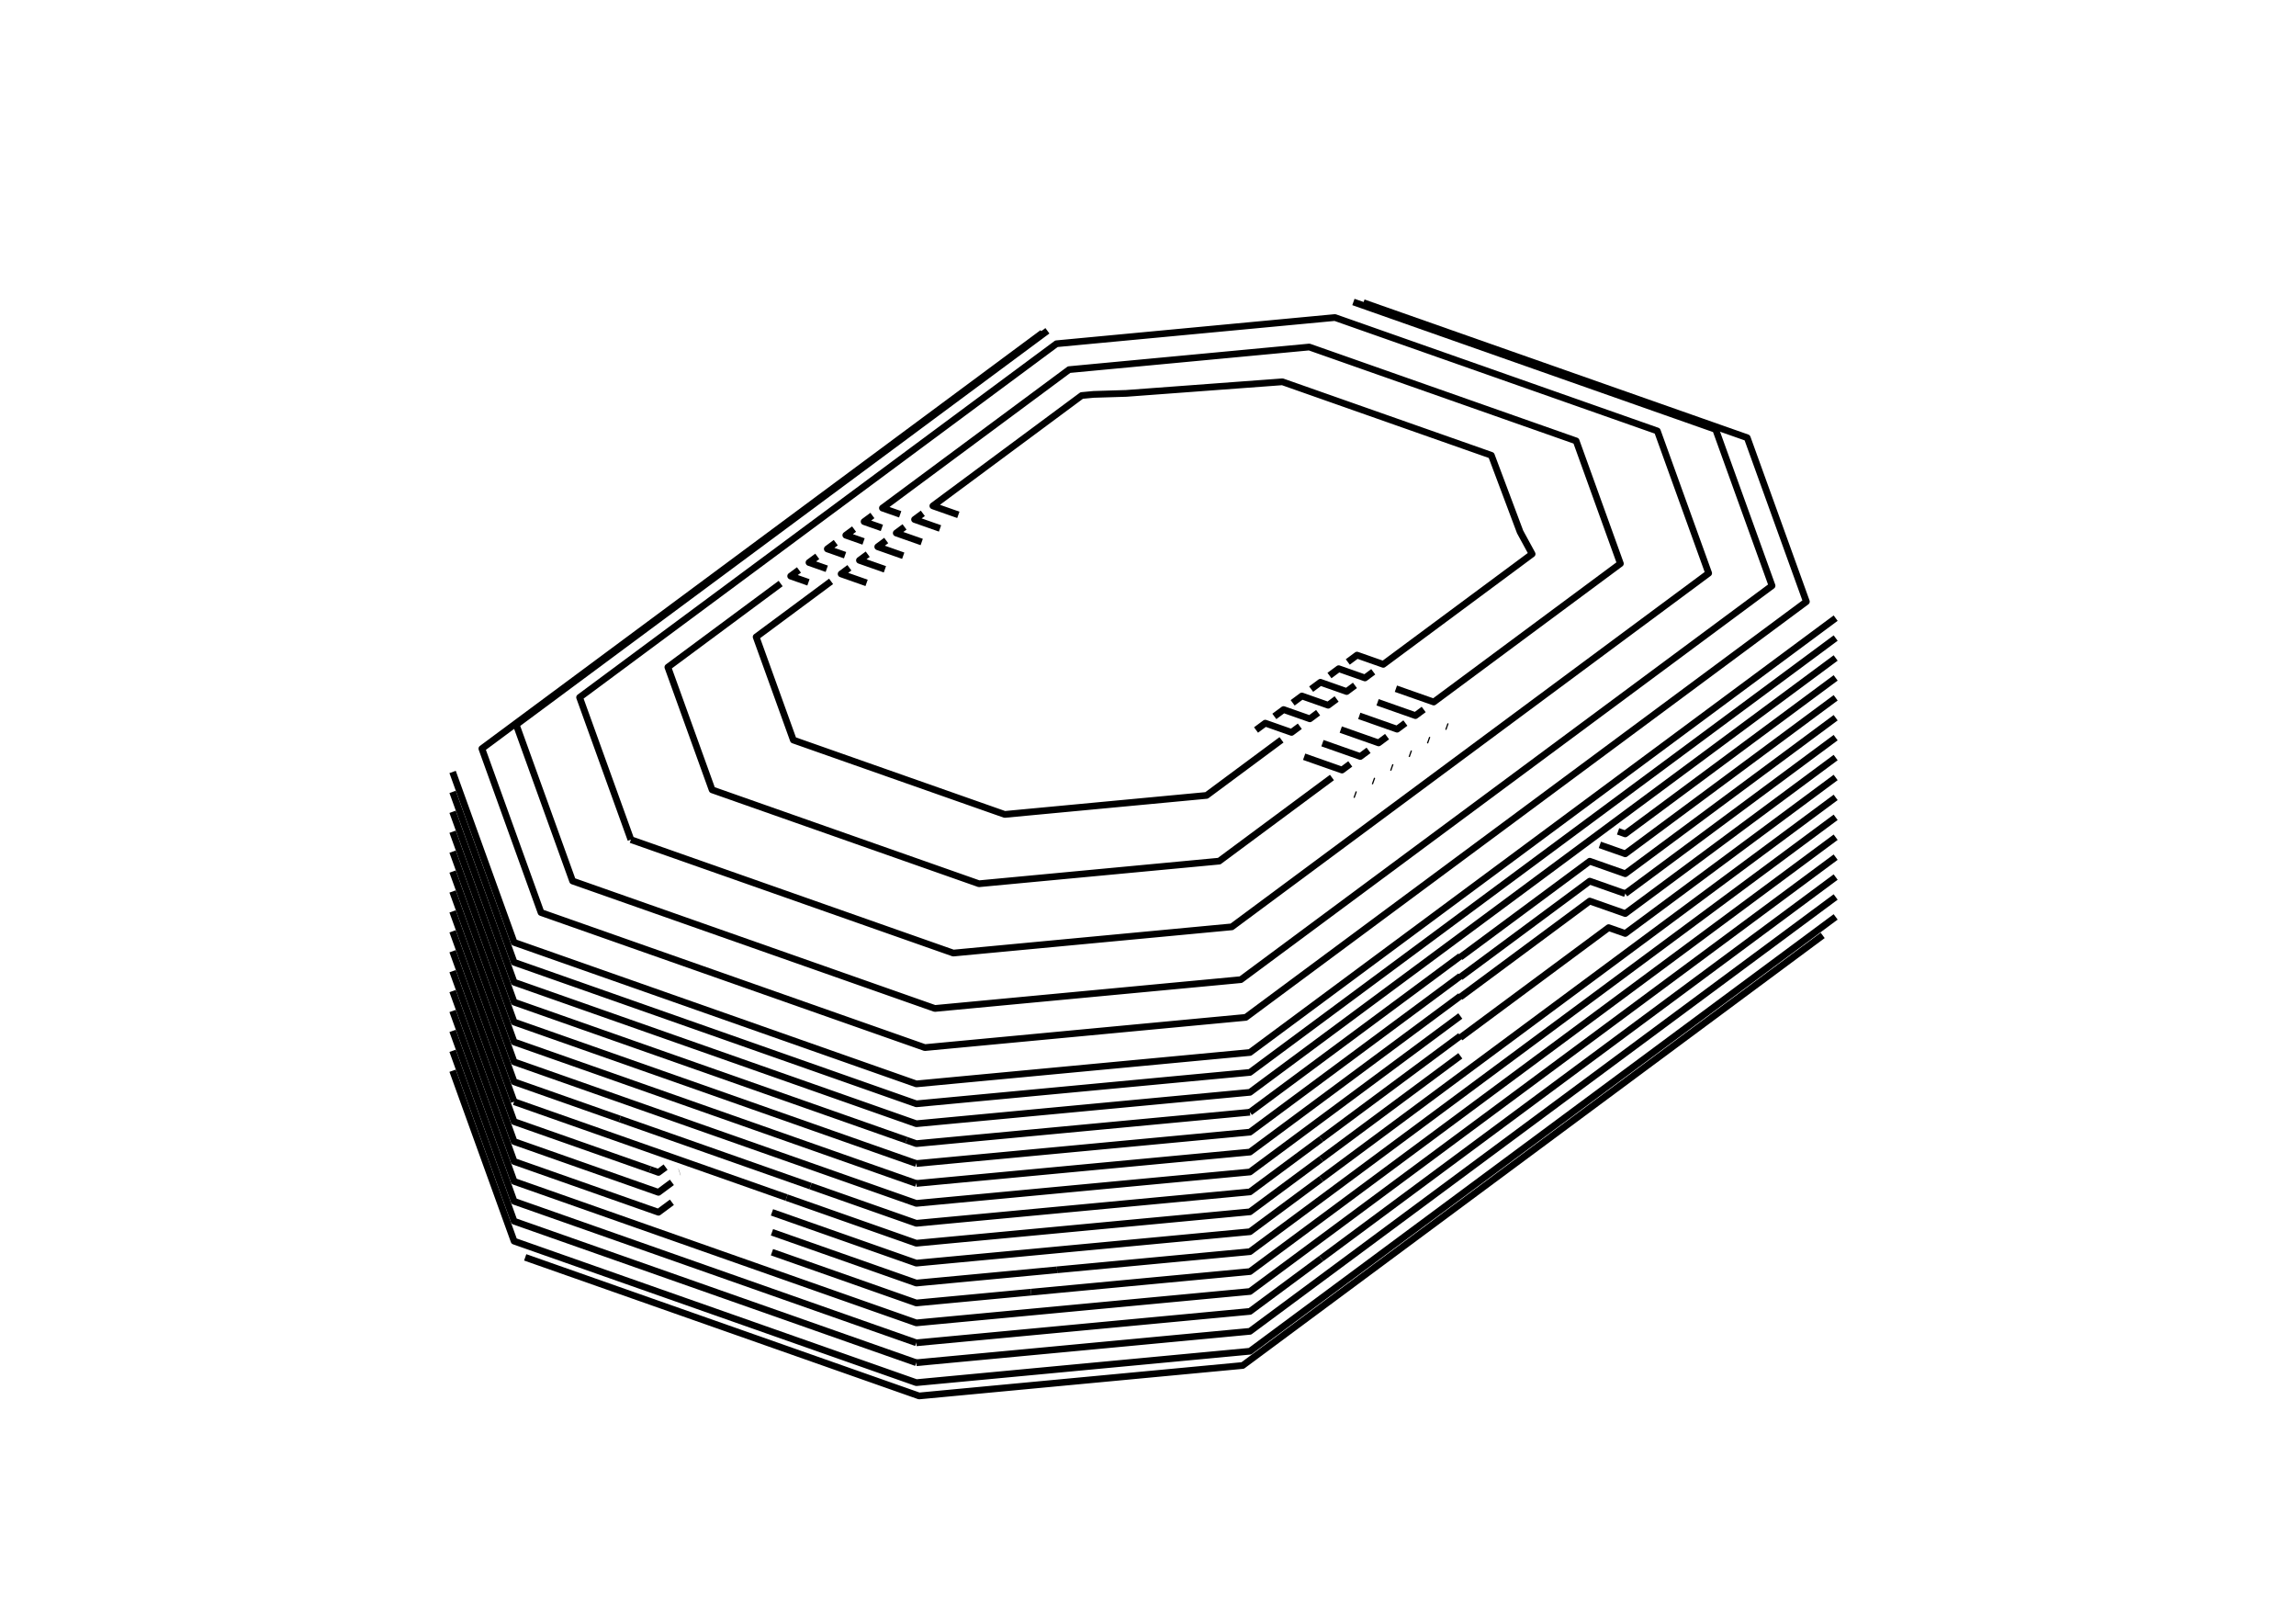 <?xml version='1.0' encoding='ascii'?>
<svg xmlns="http://www.w3.org/2000/svg" version="1.1" width="1024" height="720">
    <g id="ViewLayer_LineSet" xmlns:inkscape="http://www.inkscape.org/namespaces/inkscape" inkscape:groupmode="lineset" inkscape:label="ViewLayer_LineSet">
        <g xmlns:inkscape="http://www.inkscape.org/namespaces/inkscape" inkscape:groupmode="layer" id="strokes" inkscape:label="strokes">
            <path fill="none" stroke-width="3.0" stroke-linecap="butt" stroke-opacity="1.0" stroke="rgb(0, 0, 0)" stroke-linejoin="round" d=" M 459.828, 576.143 469.784, 575.206 479.740, 574.269 489.696, 573.333 499.652, 572.396 509.608, 571.459 519.564, 570.522 529.520, 569.585 539.476, 568.648 542.709, 568.344 552.665, 567.407 557.465, 566.955 565.499, 561.000 568.402, 558.847 576.435, 552.891 584.468, 546.936 589.279, 543.370 597.312, 537.414 605.345, 531.458 610.596, 527.565 618.629, 521.610 626.662, 515.654 630.181, 513.045 638.214, 507.089 646.247, 501.134 654.280, 495.178 662.313, 489.223 670.346, 483.267 678.379, 477.312 686.413, 471.356 694.446, 465.400 702.479, 459.445 708.271, 455.150 716.304, 449.195 724.337, 443.239 732.370, 437.283 740.403, 431.328 748.437, 425.372 756.801, 419.171 764.834, 413.215 772.867, 407.260 780.900, 401.305 786.432, 397.203 794.465, 391.248 802.499, 385.292 810.532, 379.337 811.103, 378.914 818.687, 373.291 " />
            <path fill="none" stroke-width="3.0" stroke-linecap="butt" stroke-opacity="1.0" stroke="rgb(0, 0, 0)" stroke-linejoin="round" d=" M 818.687, 364.410 816.159, 366.285 808.574, 371.908 800.541, 377.863 792.508, 383.819 784.475, 389.774 779.110, 393.751 771.077, 399.707 763.044, 405.662 755.010, 411.618 746.977, 417.573 742.752, 420.706 734.719, 426.661 726.686, 432.617 718.653, 438.573 710.620, 444.528 702.587, 450.484 694.554, 456.440 686.521, 462.395 683.206, 464.852 675.173, 470.808 667.140, 476.764 659.107, 482.719 651.074, 488.675 643.041, 494.630 639.466, 497.281 631.432, 503.237 623.399, 509.192 615.436, 515.097 607.403, 521.052 599.369, 527.008 591.336, 532.964 589.279, 534.489 581.246, 540.445 573.213, 546.400 570.885, 548.126 562.852, 554.082 557.465, 558.075 556.428, 558.172 546.472, 559.109 536.516, 560.046 526.560, 560.983 516.604, 561.920 506.648, 562.857 496.692, 563.794 486.736, 564.731 476.780, 565.668 471.439, 566.170 " />
            <path fill="none" stroke-width="3.0" stroke-linecap="butt" stroke-opacity="1.0" stroke="rgb(0, 0, 0)" stroke-linejoin="round" d=" M 344.292, 558.310 345.483, 558.729 345.579, 558.763 355.013, 562.081 364.446, 565.399 373.880, 568.717 383.313, 572.035 392.747, 575.353 402.180, 578.671 408.678, 580.957 418.634, 580.020 428.705, 579.072 428.705, 579.072 438.661, 578.135 448.617, 577.198 458.573, 576.261 459.828, 576.143 " />
            <path fill="none" stroke-width="3.0" stroke-linecap="butt" stroke-opacity="1.0" stroke="rgb(0, 0, 0)" stroke-linejoin="round" d=" M 471.439, 566.170 461.483, 567.107 451.527, 568.044 442.424, 568.901 442.424, 568.901 432.468, 569.838 422.512, 570.774 412.556, 571.711 408.678, 572.076 399.245, 568.758 389.811, 565.440 380.378, 562.122 370.944, 558.804 361.511, 555.486 352.998, 552.492 344.292, 549.430 " />
            <path fill="none" stroke-width="3.0" stroke-linecap="butt" stroke-opacity="1.0" stroke="rgb(0, 0, 0)" stroke-linejoin="round" d=" M 818.687, 408.812 815.720, 411.012 812.995, 413.032 808.531, 416.342 800.497, 422.298 792.464, 428.253 784.431, 434.209 776.398, 440.164 768.365, 446.120 760.332, 452.076 752.299, 458.031 744.266, 463.987 736.232, 469.942 728.199, 475.898 720.166, 481.854 712.133, 487.809 704.100, 493.765 696.067, 499.720 688.034, 505.676 680.001, 511.631 671.967, 517.587 663.934, 523.543 655.901, 529.498 647.868, 535.454 639.835, 541.409 631.802, 547.365 623.769, 553.321 615.736, 559.276 607.703, 565.232 599.669, 571.187 593.041, 576.101 591.240, 577.437 589.278, 578.891 581.245, 584.847 573.212, 590.802 565.179, 596.758 558.471, 601.731 557.465, 602.477 547.509, 603.413 537.553, 604.350 527.597, 605.287 517.641, 606.224 507.685, 607.161 497.729, 608.098 487.773, 609.035 477.817, 609.972 467.861, 610.909 457.905, 611.845 447.949, 612.782 437.993, 613.719 428.037, 614.656 418.081, 615.593 413.383, 616.035 408.678, 616.478 402.535, 614.317 393.101, 610.999 383.668, 607.681 374.234, 604.363 364.801, 601.045 355.367, 597.727 345.934, 594.409 336.500, 591.090 327.067, 587.772 317.633, 584.454 308.200, 581.136 298.766, 577.818 289.333, 574.500 279.899, 571.182 270.466, 567.864 261.033, 564.546 251.599, 561.228 242.166, 557.910 240.253, 557.237 235.422, 555.538 233.118, 554.727 229.279, 553.377 228.412, 550.974 225.017, 541.568 221.623, 532.162 218.228, 522.756 214.834, 513.349 211.439, 503.943 208.045, 494.537 204.650, 485.131 201.860, 477.398 " />
            <path fill="none" stroke-width="3.0" stroke-linecap="butt" stroke-opacity="1.0" stroke="rgb(0, 0, 0)" stroke-linejoin="round" d=" M 818.687, 399.932 810.654, 405.887 808.398, 407.560 800.365, 413.515 798.946, 414.567 790.913, 420.523 783.466, 426.044 775.433, 432.000 767.399, 437.955 759.366, 443.911 751.333, 449.866 743.300, 455.822 735.267, 461.778 727.234, 467.733 719.201, 473.689 711.168, 479.644 703.135, 485.600 695.101, 491.556 687.068, 497.511 679.035, 503.467 671.002, 509.422 662.969, 515.378 654.936, 521.334 646.903, 527.289 638.870, 533.245 630.836, 539.200 622.803, 545.156 614.770, 551.111 606.737, 557.067 602.326, 560.337 596.079, 564.969 589.278, 570.011 581.245, 575.967 573.212, 581.922 565.179, 587.878 560.954, 591.010 557.465, 593.596 547.509, 594.533 537.553, 595.470 527.597, 596.407 517.641, 597.344 507.685, 598.281 497.729, 599.218 487.773, 600.154 477.817, 601.091 467.861, 602.028 457.905, 602.965 447.949, 603.902 437.993, 604.839 428.037, 605.776 424.994, 606.062 415.038, 606.999 408.678, 607.598 " />
            <path fill="none" stroke-width="3.0" stroke-linecap="butt" stroke-opacity="1.0" stroke="rgb(0, 0, 0)" stroke-linejoin="round" d=" M 408.678, 607.598 399.245, 604.279 389.811, 600.961 387.374, 600.104 377.940, 596.786 368.507, 593.468 359.073, 590.150 349.640, 586.832 340.206, 583.514 330.773, 580.196 321.339, 576.878 311.906, 573.559 302.472, 570.241 293.039, 566.923 283.605, 563.605 274.172, 560.287 267.336, 557.883 257.902, 554.565 250.583, 551.990 242.591, 549.179 233.157, 545.861 229.279, 544.497 226.272, 536.165 222.878, 526.759 219.483, 517.352 216.089, 507.946 212.694, 498.540 209.300, 489.134 205.905, 479.727 202.511, 470.321 201.860, 468.518 " />
            <path fill="none" stroke-width="3.0" stroke-linecap="butt" stroke-opacity="1.0" stroke="rgb(0, 0, 0)" stroke-linejoin="round" d=" M 344.292, 540.549 353.726, 543.867 360.513, 546.255 369.947, 549.573 379.380, 552.891 388.814, 556.209 398.247, 559.527 407.681, 562.845 408.678, 563.196 418.634, 562.259 428.590, 561.322 438.546, 560.385 448.502, 559.448 456.144, 558.729 456.144, 558.729 466.100, 557.792 476.056, 556.855 483.050, 556.197 493.006, 555.260 502.962, 554.324 512.918, 553.387 522.874, 552.450 532.830, 551.513 542.786, 550.576 552.742, 549.639 557.465, 549.195 565.499, 543.239 573.367, 537.405 581.401, 531.450 589.279, 525.609 " />
            <path fill="none" stroke-width="3.0" stroke-linecap="butt" stroke-opacity="1.0" stroke="rgb(0, 0, 0)" stroke-linejoin="round" d=" M 589.279, 516.729 581.246, 522.684 575.850, 526.684 567.817, 532.640 559.784, 538.595 557.466, 540.314 547.509, 541.251 537.553, 542.188 527.597, 543.125 517.641, 544.062 507.685, 544.999 497.729, 545.936 494.661, 546.224 484.705, 547.161 474.749, 548.098 469.863, 548.558 469.863, 548.558 459.907, 549.495 449.951, 550.432 439.995, 551.369 430.039, 552.305 421.339, 553.124 411.383, 554.061 408.678, 554.316 399.245, 550.997 389.811, 547.679 380.378, 544.361 370.944, 541.043 368.029, 540.018 358.595, 536.700 350.805, 533.960 " />
            <path fill="none" stroke-width="3.0" stroke-linecap="butt" stroke-opacity="1.0" stroke="rgb(0, 0, 0)" stroke-linejoin="round" d=" M 361.504, 528.843 370.938, 532.161 375.544, 533.781 384.977, 537.099 394.411, 540.417 403.844, 543.735 408.678, 545.435 418.634, 544.498 421.339, 544.244 431.295, 543.307 441.251, 542.370 451.207, 541.433 461.163, 540.496 471.119, 539.559 481.075, 538.622 483.583, 538.386 483.583, 538.386 493.539, 537.450 503.495, 536.513 506.272, 536.251 516.228, 535.314 526.184, 534.378 536.140, 533.441 546.096, 532.504 556.052, 531.567 557.466, 531.434 565.499, 525.478 573.532, 519.523 578.333, 515.963 586.366, 510.008 589.279, 507.848 " />
            <path fill="none" stroke-width="3.0" stroke-linecap="butt" stroke-opacity="1.0" stroke="rgb(0, 0, 0)" stroke-linejoin="round" d=" M 651.289, 452.994 643.256, 458.950 638.955, 462.138 634.792, 465.224 626.759, 471.180 618.726, 477.136 610.693, 483.091 602.660, 489.047 594.627, 495.003 589.279, 498.968 581.246, 504.923 580.815, 505.242 572.782, 511.198 564.749, 517.154 557.466, 522.554 547.509, 523.490 537.553, 524.427 527.597, 525.364 517.883, 526.278 507.927, 527.215 497.971, 528.152 497.303, 528.215 497.303, 528.215 487.347, 529.152 477.391, 530.089 467.435, 531.026 457.478, 531.963 447.522, 532.900 437.566, 533.836 427.610, 534.773 417.654, 535.710 408.678, 536.555 399.245, 533.237 389.811, 529.919 383.059, 527.544 373.626, 524.226 372.204, 523.726 362.770, 520.408 353.337, 517.090 343.903, 513.771 343.523, 513.638 334.090, 510.320 324.656, 507.002 319.848, 505.310 317.879, 504.618 308.445, 501.300 306.443, 500.595 297.009, 497.277 292.611, 495.730 283.178, 492.412 273.744, 489.094 265.753, 486.283 259.592, 484.116 251.059, 481.115 249.842, 480.687 244.819, 478.920 235.385, 475.602 229.279, 473.454 225.884, 464.048 222.490, 454.642 222.086, 453.523 219.558, 446.517 216.163, 437.111 214.501, 432.505 211.107, 423.099 209.154, 417.688 205.760, 408.282 202.365, 398.876 201.860, 397.475 " />
            <path fill="none" stroke-width="3.0" stroke-linecap="butt" stroke-opacity="1.0" stroke="rgb(0, 0, 0)" stroke-linejoin="round" d=" M 281.383, 374.369 281.289, 374.109 278.761, 367.104 276.233, 360.098 275.727, 358.696 275.547, 358.197 273.705, 353.092 271.970, 348.285 271.177, 346.086 268.698, 339.218 268.648, 339.080 268.544, 338.791 266.120, 332.074 264.503, 327.593 262.558, 322.203 261.438, 319.101 261.064, 318.062 258.535, 311.056 258.495, 310.944 266.528, 304.988 274.561, 299.032 282.594, 293.077 287.699, 289.292 289.947, 287.625 291.800, 286.252 294.048, 284.585 295.901, 283.211 298.149, 281.545 300.042, 280.141 302.290, 278.474 304.143, 277.101 312.176, 271.145 320.209, 265.190 328.243, 259.234 336.276, 253.278 344.309, 247.323 352.342, 241.367 360.375, 235.412 368.408, 229.456 376.441, 223.500 384.474, 217.545 392.508, 211.589 400.541, 205.634 404.877, 202.419 407.125, 200.752 408.978, 199.378 411.226, 197.711 419.259, 191.756 426.454, 186.422 434.487, 180.466 442.520, 174.511 444.621, 172.953 452.654, 166.998 460.687, 161.042 464.206, 158.433 471.178, 153.265 481.134, 152.328 491.090, 151.391 501.046, 150.454 511.002, 149.517 520.958, 148.580 530.914, 147.643 540.870, 146.706 550.826, 145.769 560.782, 144.832 562.777, 144.645 572.733, 143.708 582.689, 142.771 592.645, 141.834 595.382, 141.577 596.012, 141.798 605.446, 145.116 607.456, 145.823 616.889, 149.141 626.323, 152.459 635.756, 155.778 645.190, 159.096 654.623, 162.414 664.057, 165.732 673.490, 169.050 682.924, 172.368 692.357, 175.686 701.791, 179.004 703.260, 179.521 712.693, 182.839 722.127, 186.157 731.560, 189.475 739.165, 192.150 742.022, 200.067 744.192, 206.079 747.586, 215.485 749.363, 220.410 752.758, 229.816 753.034, 230.581 753.619, 232.202 755.237, 236.688 756.045, 238.925 756.705, 240.753 760.099, 250.159 760.375, 250.924 762.053, 255.575 761.093, 256.287 757.644, 258.844 749.611, 264.800 749.520, 264.867 742.468, 270.095 741.396, 270.890 735.497, 275.264 733.272, 276.913 725.239, 282.868 717.206, 288.824 717.025, 288.958 708.992, 294.914 708.901, 294.981 702.102, 300.022 699.853, 301.689 691.820, 307.644 683.787, 313.600 675.754, 319.556 667.721, 325.511 659.688, 331.467 651.655, 337.422 643.621, 343.378 635.588, 349.334 627.555, 355.289 620.288, 360.677 618.435, 362.050 616.187, 363.717 614.334, 365.091 612.086, 366.758 610.193, 368.161 607.945, 369.828 606.092, 371.201 603.844, 372.868 601.991, 374.242 599.743, 375.909 593.375, 380.629 588.955, 383.907 580.922, 389.862 572.889, 395.818 564.856, 401.773 559.761, 405.550 551.728, 411.506 549.370, 413.254 539.414, 414.191 529.458, 415.128 519.502, 416.065 509.546, 417.002 499.590, 417.939 489.634, 418.875 479.678, 419.812 469.722, 420.749 459.766, 421.686 457.771, 421.874 447.815, 422.811 437.858, 423.748 427.902, 424.685 425.166, 424.942 415.732, 421.624 406.299, 418.306 396.866, 414.988 387.432, 411.670 377.999, 408.351 368.565, 405.033 359.132, 401.715 350.000, 398.503 340.740, 395.246 335.590, 393.435 334.323, 392.989 327.466, 390.577 321.702, 388.550 319.343, 387.720 317.288, 386.997 313.579, 385.692 311.219, 384.862 305.454, 382.835 303.094, 382.005 297.330, 379.978 294.970, 379.148 289.206, 377.120 286.846, 376.290 281.383, 374.369 " />
            <path fill="none" stroke-width="3.0" stroke-linecap="butt" stroke-opacity="1.0" stroke="rgb(0, 0, 0)" stroke-linejoin="round" d=" M 378.827, 253.157 378.639, 253.296 377.759, 253.949 375.137, 255.892 375.295, 255.948 379.015, 257.256 385.108, 259.400 385.316, 259.472 386.496, 259.888 " />
            <path fill="none" stroke-width="3.0" stroke-linecap="butt" stroke-opacity="1.0" stroke="rgb(0, 0, 0)" stroke-linejoin="round" d=" M 201.860, 406.356 205.255, 415.762 208.649, 425.168 211.294, 432.498 211.973, 434.379 215.368, 443.786 217.030, 448.391 219.558, 455.397 222.952, 464.803 226.347, 474.210 229.279, 482.335 238.712, 485.653 244.819, 487.800 251.762, 490.243 252.980, 490.671 259.592, 492.997 269.025, 496.315 276.453, 498.927 " />
            <path fill="none" stroke-width="3.0" stroke-linecap="butt" stroke-opacity="1.0" stroke="rgb(0, 0, 0)" stroke-linejoin="round" d=" M 229.279, 491.215 238.712, 494.533 244.819, 496.681 253.683, 499.799 254.900, 500.227 259.592, 501.877 269.025, 505.195 274.540, 507.135 281.117, 509.448 287.152, 511.571 296.586, 514.889 298.609, 515.601 299.665, 515.972 305.298, 517.953 314.731, 521.271 324.165, 524.589 333.598, 527.907 343.032, 531.225 350.805, 533.960 " />
            <path fill="none" stroke-width="3.0" stroke-linecap="butt" stroke-opacity="1.0" stroke="rgb(0, 0, 0)" stroke-linejoin="round" d=" M 361.504, 528.843 352.071, 525.525 342.637, 522.206 333.246, 518.903 331.982, 518.459 324.411, 515.796 314.977, 512.477 305.544, 509.159 298.414, 506.652 291.244, 504.130 281.810, 500.811 281.248, 500.614 276.453, 498.927 " />
            <path fill="none" stroke-width="3.0" stroke-linecap="butt" stroke-opacity="1.0" stroke="rgb(0, 0, 0)" stroke-linejoin="round" d=" M 303.018, 522.609 303.095, 522.584 " />
            <path fill="none" stroke-width="3.0" stroke-linecap="butt" stroke-opacity="1.0" stroke="rgb(0, 0, 0)" stroke-linejoin="round" d=" M 201.860, 424.116 205.255, 433.523 206.917, 438.128 210.311, 447.534 211.973, 452.140 214.501, 459.146 215.574, 462.117 218.968, 471.523 222.362, 480.929 225.757, 490.336 229.279, 500.095 238.712, 503.413 244.819, 505.561 254.252, 508.879 255.603, 509.354 256.821, 509.783 259.592, 510.757 267.832, 513.656 268.108, 513.753 277.541, 517.071 286.975, 520.389 288.912, 521.070 288.912, 521.070 289.957, 521.438 " />
            <path fill="none" stroke-width="3.0" stroke-linecap="butt" stroke-opacity="1.0" stroke="rgb(0, 0, 0)" stroke-linejoin="round" d=" M 229.279, 491.215 225.884, 481.809 222.490, 472.402 219.095, 462.996 217.030, 457.272 214.501, 450.266 213.434, 447.307 210.039, 437.901 209.445, 436.254 206.050, 426.848 202.656, 417.441 201.860, 415.236 " />
            <path fill="none" stroke-width="3.0" stroke-linecap="butt" stroke-opacity="1.0" stroke="rgb(0, 0, 0)" stroke-linejoin="round" d=" M 408.678, 598.717 418.634, 597.780 428.590, 596.843 436.606, 596.089 446.562, 595.152 456.518, 594.215 466.474, 593.279 476.430, 592.342 486.386, 591.405 496.342, 590.468 506.298, 589.531 516.254, 588.594 526.210, 587.657 536.166, 586.720 546.122, 585.783 556.078, 584.846 557.465, 584.716 563.437, 580.289 571.470, 574.333 579.503, 568.378 587.536, 562.422 589.279, 561.130 " />
            <path fill="none" stroke-width="3.0" stroke-linecap="butt" stroke-opacity="1.0" stroke="rgb(0, 0, 0)" stroke-linejoin="round" d=" M 818.687, 382.171 813.631, 385.920 805.598, 391.875 797.565, 397.831 793.754, 400.655 785.721, 406.611 777.688, 412.566 770.849, 417.636 762.816, 423.592 754.783, 429.548 746.750, 435.503 738.717, 441.459 733.336, 445.448 725.303, 451.404 717.270, 457.359 709.237, 463.315 701.204, 469.271 693.170, 475.226 685.137, 481.182 677.104, 487.137 669.071, 493.093 661.038, 499.049 653.005, 505.004 644.972, 510.960 636.939, 516.915 628.906, 522.871 620.896, 528.809 612.863, 534.765 605.757, 540.033 597.724, 545.988 589.691, 551.944 589.279, 552.250 581.246, 558.205 573.212, 564.161 565.919, 569.568 557.886, 575.524 557.465, 575.836 547.509, 576.772 537.553, 577.709 527.597, 578.646 517.641, 579.583 507.685, 580.520 497.729, 581.457 487.773, 582.394 477.817, 583.331 467.861, 584.268 457.905, 585.204 448.217, 586.116 438.261, 587.053 428.305, 587.990 418.349, 588.927 414.985, 589.243 414.985, 589.243 408.678, 589.837 399.245, 586.519 389.811, 583.201 380.378, 579.883 370.944, 576.565 361.511, 573.247 357.052, 571.678 347.618, 568.360 338.185, 565.042 328.751, 561.724 321.500, 559.174 312.067, 555.855 302.633, 552.537 293.200, 549.219 283.766, 545.901 280.905, 544.895 271.472, 541.577 262.038, 538.259 261.537, 538.083 252.104, 534.765 249.875, 533.981 244.818, 532.202 235.385, 528.884 229.279, 526.736 225.884, 517.330 222.490, 507.924 221.993, 506.546 218.598, 497.139 215.204, 487.733 211.809, 478.327 208.415, 468.921 206.917, 464.769 204.388, 457.763 201.860, 450.757 " />
            <path fill="none" stroke-width="3.0" stroke-linecap="butt" stroke-opacity="1.0" stroke="rgb(0, 0, 0)" stroke-linejoin="round" d=" M 589.279, 561.130 597.312, 555.175 600.918, 552.501 608.951, 546.545 611.611, 544.573 619.644, 538.618 627.677, 532.662 635.710, 526.706 643.743, 520.751 651.777, 514.795 659.810, 508.840 667.843, 502.884 675.876, 496.929 683.909, 490.973 691.942, 485.017 699.975, 479.062 708.008, 473.106 716.041, 467.151 724.075, 461.195 732.108, 455.239 740.141, 449.284 748.174, 443.328 756.207, 437.373 758.401, 435.746 766.434, 429.791 774.467, 423.835 782.500, 417.879 784.898, 416.102 792.931, 410.146 801.076, 404.108 809.109, 398.152 816.159, 392.926 818.687, 391.051 " />
            <path fill="none" stroke-width="3.0" stroke-linecap="butt" stroke-opacity="1.0" stroke="rgb(0, 0, 0)" stroke-linejoin="round" d=" M 724.861, 398.448 719.097, 396.420 717.820, 395.971 709.015, 392.874 700.982, 398.830 692.949, 404.785 684.916, 410.741 676.883, 416.697 668.850, 422.652 660.817, 428.608 654.290, 433.447 651.289, 435.671 " />
            <path fill="none" stroke-width="3.0" stroke-linecap="butt" stroke-opacity="1.0" stroke="rgb(0, 0, 0)" stroke-linejoin="round" d=" M 651.289, 470.755 648.002, 473.191 639.969, 479.147 631.936, 485.103 625.114, 490.161 617.081, 496.116 609.048, 502.072 601.015, 508.028 592.982, 513.983 589.279, 516.729 " />
            <path fill="none" stroke-width="3.0" stroke-linecap="butt" stroke-opacity="1.0" stroke="rgb(0, 0, 0)" stroke-linejoin="round" d=" M 589.279, 525.609 597.312, 519.653 605.345, 513.698 613.378, 507.742 620.275, 502.628 628.308, 496.673 636.341, 490.717 644.374, 484.761 648.750, 481.517 656.783, 475.562 658.142, 474.555 666.175, 468.599 674.208, 462.643 682.241, 456.688 690.274, 450.732 698.307, 444.776 706.340, 438.820 714.373, 432.865 722.406, 426.909 728.704, 422.240 736.737, 416.285 744.770, 410.329 752.803, 404.374 760.836, 398.418 768.870, 392.463 771.788, 390.299 773.861, 388.763 781.894, 382.807 789.927, 376.852 797.960, 370.896 806.046, 364.902 813.631, 359.279 816.159, 357.404 818.687, 355.530 " />
            <path fill="none" stroke-width="3.0" stroke-linecap="butt" stroke-opacity="1.0" stroke="rgb(0, 0, 0)" stroke-linejoin="round" d=" M 427.413, 229.553 420.091, 226.978 419.931, 226.922 419.596, 226.804 417.130, 225.937 416.411, 225.683 416.054, 225.558 424.087, 219.602 432.120, 213.647 440.153, 207.691 448.186, 201.735 456.219, 195.780 460.227, 192.809 463.184, 190.617 464.318, 189.776 470.253, 185.375 478.287, 179.420 482.433, 176.346 487.739, 175.847 497.734, 175.539 502.314, 175.398 512.286, 174.659 522.259, 173.919 532.231, 173.180 542.204, 172.440 552.177, 171.700 562.367, 170.945 571.953, 170.234 580.243, 173.150 584.450, 174.629 590.757, 176.848 592.565, 177.483 595.870, 178.646 596.796, 178.972 601.270, 180.545 603.520, 181.337 604.368, 181.635 609.468, 183.429 618.902, 186.747 628.335, 190.065 637.769, 193.383 647.202, 196.701 656.636, 200.019 665.129, 203.007 667.524, 209.385 671.040, 218.747 671.366, 219.617 674.882, 228.979 675.209, 229.849 677.961, 237.178 679.660, 240.295 683.316, 247.003 682.181, 247.844 680.152, 249.348 679.694, 249.688 672.028, 255.371 664.067, 261.274 656.033, 267.229 655.781, 267.417 647.747, 273.372 647.657, 273.440 639.623, 279.395 631.590, 285.351 623.557, 291.306 619.894, 294.023 616.936, 296.215 615.370, 295.664 605.936, 292.346 605.220, 292.094 604.980, 292.272 601.101, 295.148 " />
            <path fill="none" stroke-width="3.0" stroke-linecap="butt" stroke-opacity="1.0" stroke="rgb(0, 0, 0)" stroke-linejoin="round" d=" M 394.663, 253.833 393.483, 253.417 387.182, 251.201 385.358, 250.560 385.108, 250.472 383.462, 249.893 383.305, 249.837 386.007, 247.834 386.806, 247.241 386.994, 247.102 " />
            <path fill="none" stroke-width="3.0" stroke-linecap="butt" stroke-opacity="1.0" stroke="rgb(0, 0, 0)" stroke-linejoin="round" d=" M 380.911, 235.899 378.593, 237.618 378.248, 237.873 377.221, 238.635 384.418, 241.166 384.538, 241.208 384.538, 241.208 384.538, 241.208 384.539, 241.209 385.143, 241.421 " />
            <path fill="none" stroke-width="3.0" stroke-linecap="butt" stroke-opacity="1.0" stroke="rgb(0, 0, 0)" stroke-linejoin="round" d=" M 597.976, 325.297 598.424, 325.455 607.858, 328.773 614.853, 331.233 616.810, 329.782 617.573, 329.216 618.623, 328.438 " />
            <path fill="none" stroke-width="3.0" stroke-linecap="butt" stroke-opacity="1.0" stroke="rgb(0, 0, 0)" stroke-linejoin="round" d=" M 581.642, 337.407 582.090, 337.565 591.523, 340.883 598.518, 343.343 600.391, 341.955 601.181, 341.369 602.208, 340.608 " />
            <path fill="none" stroke-width="3.0" stroke-linecap="butt" stroke-opacity="1.0" stroke="rgb(0, 0, 0)" stroke-linejoin="round" d=" M 587.877, 317.759 584.652, 320.150 584.375, 320.355 584.187, 320.494 578.795, 318.598 578.795, 318.598 576.161, 317.671 574.010, 316.915 572.786, 316.484 572.471, 316.373 572.231, 316.551 568.352, 319.427 " />
            <path fill="none" stroke-width="3.0" stroke-linecap="butt" stroke-opacity="1.0" stroke="rgb(0, 0, 0)" stroke-linejoin="round" d=" M 589.809, 331.352 590.257, 331.510 599.691, 334.828 606.685, 337.288 608.560, 335.898 609.348, 335.314 610.375, 334.553 " />
            <path fill="none" stroke-width="3.0" stroke-linecap="butt" stroke-opacity="1.0" stroke="rgb(0, 0, 0)" stroke-linejoin="round" d=" M 579.710, 323.814 576.485, 326.205 576.208, 326.410 576.020, 326.549 570.628, 324.653 567.993, 323.726 565.842, 322.970 564.619, 322.539 564.304, 322.428 561.215, 324.718 560.975, 324.896 560.184, 325.482 " />
            <path fill="none" stroke-width="3.0" stroke-linecap="butt" stroke-opacity="1.0" stroke="rgb(0, 0, 0)" stroke-linejoin="round" d=" M 364.496, 248.069 362.258, 249.728 361.834, 250.043 360.806, 250.804 363.109, 251.614 364.509, 252.107 368.003, 253.336 368.729, 253.591 " />
            <path fill="none" stroke-width="3.0" stroke-linecap="butt" stroke-opacity="1.0" stroke="rgb(0, 0, 0)" stroke-linejoin="round" d=" M 622.558, 307.073 623.006, 307.230 632.440, 310.548 639.435, 313.009 647.468, 307.053 655.501, 301.097 663.534, 295.142 671.567, 289.186 678.279, 284.210 681.266, 281.996 686.403, 278.188 694.436, 272.232 699.782, 268.269 702.650, 266.142 710.683, 260.186 710.774, 260.119 718.807, 254.163 718.898, 254.096 719.699, 253.502 722.685, 251.289 720.725, 245.858 717.330, 236.452 717.054, 235.687 714.122, 227.563 713.383, 225.515 710.298, 216.965 709.713, 215.344 706.318, 205.938 706.042, 205.173 705.518, 203.719 705.459, 203.557 702.945, 196.590 693.512, 193.272 684.078, 189.954 674.645, 186.636 665.211, 183.318 655.778, 180.000 646.344, 176.682 636.911, 173.364 627.477, 170.046 618.044, 166.728 608.610, 163.410 600.611, 160.596 600.361, 160.508 600.339, 160.500 590.906, 157.182 588.839, 156.456 583.920, 154.725 573.964, 155.662 564.008, 156.599 554.052, 157.536 544.096, 158.473 534.140, 159.410 524.184, 160.347 514.228, 161.284 504.272, 162.221 494.316, 163.157 490.766, 163.492 480.809, 164.428 476.805, 164.805 473.417, 167.317 465.309, 173.328 457.276, 179.284 456.887, 179.572 453.902, 181.785 445.869, 187.741 437.836, 193.696 429.803, 199.652 421.770, 205.607 413.737, 211.563 405.704, 217.518 401.998, 220.266 393.965, 226.221 393.556, 226.525 395.853, 227.333 400.873, 229.098 401.478, 229.311 " />
            <path fill="none" stroke-width="3.0" stroke-linecap="butt" stroke-opacity="1.0" stroke="rgb(0, 0, 0)" stroke-linejoin="round" d=" M 596.125, 311.644 592.899, 314.036 592.547, 314.297 592.354, 314.440 586.963, 312.543 586.963, 312.543 584.408, 311.645 582.177, 310.860 580.954, 310.429 580.638, 310.318 580.398, 310.496 576.519, 313.372 " />
            <path fill="none" stroke-width="3.0" stroke-linecap="butt" stroke-opacity="1.0" stroke="rgb(0, 0, 0)" stroke-linejoin="round" d=" M 356.329, 254.124 354.011, 255.843 353.666, 256.098 352.639, 256.859 359.866, 259.401 360.561, 259.646 " />
            <path fill="none" stroke-width="3.0" stroke-linecap="butt" stroke-opacity="1.0" stroke="rgb(0, 0, 0)" stroke-linejoin="round" d=" M 594.041, 346.663 592.222, 348.011 590.510, 349.280 582.477, 355.236 577.881, 358.643 573.432, 361.942 565.399, 367.897 557.365, 373.853 549.332, 379.809 543.742, 383.953 533.786, 384.890 529.782, 385.267 519.826, 386.203 509.870, 387.140 509.327, 387.191 500.886, 387.986 490.930, 388.923 480.974, 389.859 471.018, 390.796 461.062, 391.733 451.106, 392.670 441.150, 393.607 436.628, 394.033 427.194, 390.715 420.186, 388.250 410.752, 384.931 401.319, 381.613 391.885, 378.295 382.452, 374.977 373.019, 371.659 363.585, 368.341 353.666, 364.852 345.543, 361.995 337.419, 359.137 327.985, 355.819 321.171, 353.423 317.603, 352.167 316.185, 348.239 315.030, 345.039 313.973, 342.110 312.966, 339.320 310.765, 333.220 307.371, 323.814 307.095, 323.049 306.865, 322.414 303.471, 313.007 303.424, 312.878 300.030, 303.471 298.252, 298.546 297.864, 297.469 305.897, 291.513 314.055, 285.465 322.088, 279.509 330.122, 273.553 337.676, 267.953 345.709, 261.997 345.843, 261.898 348.162, 260.179 " />
            <path fill="none" stroke-width="3.0" stroke-linecap="butt" stroke-opacity="1.0" stroke="rgb(0, 0, 0)" stroke-linejoin="round" d=" M 372.744, 241.954 370.425, 243.673 370.023, 243.971 369.258, 244.539 368.974, 244.749 369.258, 244.849 371.987, 245.809 375.946, 247.202 376.290, 247.323 376.290, 247.323 376.291, 247.323 376.291, 247.323 376.291, 247.323 376.291, 247.323 376.896, 247.536 " />
            <path fill="none" stroke-width="3.0" stroke-linecap="butt" stroke-opacity="1.0" stroke="rgb(0, 0, 0)" stroke-linejoin="round" d=" M 651.289, 426.791 659.322, 420.835 667.355, 414.880 670.343, 412.665 678.376, 406.709 686.409, 400.753 694.443, 394.798 702.476, 388.842 709.015, 383.994 715.237, 386.182 724.670, 389.500 724.861, 389.567 732.894, 383.612 740.928, 377.656 742.500, 376.491 750.533, 370.535 758.566, 364.580 766.599, 358.624 773.861, 353.241 781.894, 347.286 789.927, 341.330 791.164, 340.413 795.933, 336.878 803.518, 331.255 806.046, 329.380 808.574, 327.506 811.103, 325.632 813.631, 323.757 816.159, 321.883 818.688, 320.009 " />
            <path fill="none" stroke-width="3.0" stroke-linecap="butt" stroke-opacity="1.0" stroke="rgb(0, 0, 0)" stroke-linejoin="round" d=" M 201.860, 388.595 204.388, 395.601 207.015, 402.878 210.409, 412.285 213.804, 421.691 217.030, 430.631 220.424, 440.037 222.086, 444.643 224.614, 451.648 228.009, 461.055 229.279, 464.574 238.712, 467.892 244.819, 470.040 247.921, 471.131 249.139, 471.559 255.054, 473.640 259.592, 475.236 269.025, 478.554 278.459, 481.872 287.892, 485.190 297.326, 488.508 306.759, 491.826 307.679, 492.150 317.113, 495.468 326.546, 498.786 335.980, 502.104 345.413, 505.422 354.847, 508.740 362.636, 511.480 372.070, 514.798 381.503, 518.116 382.903, 518.609 390.574, 521.307 400.008, 524.625 407.263, 527.177 408.678, 527.675 " />
            <path fill="none" stroke-width="3.0" stroke-linecap="butt" stroke-opacity="1.0" stroke="rgb(0, 0, 0)" stroke-linejoin="round" d=" M 408.678, 518.794 407.263, 518.297 398.090, 515.070 393.603, 513.492 384.169, 510.174 381.749, 509.322 372.315, 506.004 362.882, 502.686 353.448, 499.368 344.015, 496.050 334.582, 492.732 325.148, 489.414 315.715, 486.096 306.281, 482.778 296.848, 479.460 287.414, 476.142 277.981, 472.824 268.547, 469.506 259.592, 466.356 250.158, 463.038 247.218, 462.003 246.684, 461.816 244.819, 461.159 244.354, 460.996 234.921, 457.678 229.279, 455.694 227.143, 449.774 224.614, 442.768 221.220, 433.362 219.558, 428.756 216.163, 419.350 212.769, 409.944 209.375, 400.538 206.917, 393.727 204.875, 388.069 204.388, 386.721 201.860, 379.715 " />
            <path fill="none" stroke-width="3.0" stroke-linecap="butt" stroke-opacity="1.0" stroke="rgb(0, 0, 0)" stroke-linejoin="round" d=" M 408.678, 527.675 418.634, 526.738 428.590, 525.801 438.546, 524.864 448.502, 523.927 458.458, 522.990 468.414, 522.053 478.370, 521.116 488.326, 520.179 498.282, 519.243 508.238, 518.306 511.022, 518.044 511.022, 518.044 520.978, 517.107 529.495, 516.305 539.451, 515.368 549.407, 514.432 557.466, 513.673 565.499, 507.718 573.532, 501.762 581.565, 495.806 583.298, 494.521 589.279, 490.088 597.312, 484.132 605.345, 478.176 613.378, 472.221 621.411, 466.265 629.444, 460.309 635.442, 455.862 639.631, 452.756 643.165, 450.136 651.198, 444.181 651.289, 444.114 " />
            <path fill="none" stroke-width="3.0" stroke-linecap="butt" stroke-opacity="1.0" stroke="rgb(0, 0, 0)" stroke-linejoin="round" d=" M 651.289, 435.233 644.471, 440.288 643.165, 441.256 635.442, 446.982 627.409, 452.938 621.941, 456.991 620.923, 457.746 612.890, 463.702 604.857, 469.657 596.824, 475.613 589.279, 481.207 585.781, 483.801 577.748, 489.756 577.353, 490.049 576.962, 490.338 568.929, 496.294 560.896, 502.250 557.466, 504.793 547.509, 505.730 541.106, 506.332 531.150, 507.269 521.194, 508.206 520.377, 508.283 513.709, 508.911 503.989, 509.825 494.033, 510.762 484.077, 511.699 474.121, 512.636 464.165, 513.573 454.209, 514.510 444.253, 515.447 434.297, 516.383 424.341, 517.320 414.385, 518.257 408.678, 518.794 " />
            <path fill="none" stroke-width="3.0" stroke-linecap="butt" stroke-opacity="1.0" stroke="rgb(0, 0, 0)" stroke-linejoin="round" d=" M 389.078, 229.844 386.416, 231.818 385.388, 232.580 387.686, 233.388 392.583, 235.110 392.705, 235.153 392.705, 235.153 393.310, 235.366 " />
            <path fill="none" stroke-width="3.0" stroke-linecap="butt" stroke-opacity="1.0" stroke="rgb(0, 0, 0)" stroke-linejoin="round" d=" M 614.391, 313.128 623.824, 316.446 631.267, 319.064 633.148, 317.670 633.930, 317.090 634.957, 316.328 " />
            <path fill="none" stroke-width="3.0" stroke-linecap="butt" stroke-opacity="1.0" stroke="rgb(0, 0, 0)" stroke-linejoin="round" d=" M 606.224, 319.182 606.672, 319.340 616.105, 322.658 623.100, 325.119 624.979, 323.726 625.763, 323.145 626.790, 322.383 " />
            <path fill="none" stroke-width="3.0" stroke-linecap="butt" stroke-opacity="1.0" stroke="rgb(0, 0, 0)" stroke-linejoin="round" d=" M 370.660, 259.212 369.592, 260.004 369.258, 260.251 368.249, 260.999 361.425, 266.059 353.392, 272.014 345.358, 277.970 337.233, 283.994 337.282, 284.130 340.676, 293.537 341.761, 296.543 345.155, 305.949 345.900, 308.013 347.862, 313.449 348.869, 316.239 351.080, 322.368 352.845, 327.256 353.609, 329.374 353.822, 329.966 363.256, 333.284 369.383, 335.440 375.299, 337.520 377.507, 338.297 379.377, 338.955 385.631, 341.154 395.065, 344.472 404.498, 347.791 413.931, 351.109 423.365, 354.427 432.798, 357.745 442.245, 361.068 448.089, 363.123 458.045, 362.186 468.001, 361.249 477.957, 360.312 479.244, 360.191 489.200, 359.255 494.976, 358.711 497.213, 358.500 503.273, 357.930 510.816, 357.220 514.117, 356.910 524.073, 355.973 527.934, 355.609 532.808, 355.151 538.115, 354.651 539.327, 353.753 547.360, 347.797 555.394, 341.842 563.427, 335.886 565.116, 334.634 566.807, 333.380 567.527, 332.846 568.317, 332.260 571.543, 329.869 " />
            <path fill="none" stroke-width="3.0" stroke-linecap="butt" stroke-opacity="1.0" stroke="rgb(0, 0, 0)" stroke-linejoin="round" d=" M 395.242, 240.987 395.050, 241.130 394.174, 241.779 391.472, 243.782 393.525, 244.505 395.349, 245.146 398.608, 246.292 399.626, 246.650 401.650, 247.362 402.831, 247.778 " />
            <path fill="none" stroke-width="3.0" stroke-linecap="butt" stroke-opacity="1.0" stroke="rgb(0, 0, 0)" stroke-linejoin="round" d=" M 403.409, 234.932 403.221, 235.072 402.341, 235.724 399.719, 237.668 403.597, 239.032 409.898, 241.248 411.078, 241.663 " />
            <path fill="none" stroke-width="3.0" stroke-linecap="butt" stroke-opacity="1.0" stroke="rgb(0, 0, 0)" stroke-linejoin="round" d=" M 411.576, 228.877 411.388, 229.017 407.887, 231.613 408.243, 231.738 411.429, 232.859 411.764, 232.977 411.924, 233.033 418.768, 235.440 419.245, 235.608 " />
            <path fill="none" stroke-width="3.0" stroke-linecap="butt" stroke-opacity="1.0" stroke="rgb(0, 0, 0)" stroke-linejoin="round" d=" M 812.907, 417.062 804.874, 423.017 796.841, 428.973 788.808, 434.929 780.775, 440.884 772.742, 446.840 764.709, 452.795 756.676, 458.751 748.642, 464.706 740.609, 470.662 732.576, 476.618 728.606, 479.561 720.573, 485.517 712.539, 491.472 704.506, 497.428 696.473, 503.384 688.440, 509.339 680.407, 515.295 672.374, 521.250 664.341, 527.206 656.308, 533.162 648.274, 539.117 640.241, 545.073 632.208, 551.028 624.175, 556.984 616.142, 562.940 608.109, 568.895 600.076, 574.851 592.043, 580.806 584.782, 586.189 576.749, 592.145 574.196, 594.037 566.163, 599.993 558.130, 605.948 554.251, 608.824 544.295, 609.761 534.339, 610.698 524.383, 611.635 514.427, 612.571 504.471, 613.508 503.193, 613.629 493.237, 614.566 483.281, 615.502 473.325, 616.439 463.369, 617.376 453.413, 618.313 443.457, 619.250 433.501, 620.187 423.545, 621.124 413.589, 622.061 409.913, 622.407 400.480, 619.089 391.046, 615.770 381.613, 612.452 372.179, 609.134 362.746, 605.816 353.312, 602.498 346.711, 600.176 337.277, 596.858 327.844, 593.540 318.410, 590.222 308.977, 586.904 299.543, 583.586 290.110, 580.268 280.676, 576.950 271.243, 573.632 261.809, 570.314 252.376, 566.996 242.942, 563.677 234.239, 560.616 " />
            <path fill="none" stroke-width="3.0" stroke-linecap="butt" stroke-opacity="1.0" stroke="rgb(0, 0, 0)" stroke-linejoin="round" d=" M 201.860, 441.877 205.255, 451.283 206.917, 455.889 209.445, 462.895 212.839, 472.301 216.234, 481.707 219.628, 491.114 219.853, 491.736 223.247, 501.142 226.642, 510.549 229.279, 517.856 238.712, 521.174 244.818, 523.322 254.252, 526.640 259.445, 528.466 259.592, 528.518 269.025, 531.836 271.011, 532.534 280.444, 535.852 289.878, 539.170 293.665, 540.502 294.037, 540.226 299.665, 536.054 " />
            <path fill="none" stroke-width="3.0" stroke-linecap="butt" stroke-opacity="1.0" stroke="rgb(0, 0, 0)" stroke-linejoin="round" d=" M 299.665, 527.173 296.391, 529.601 293.665, 531.622 284.231, 528.304 280.484, 526.986 271.051, 523.668 261.617, 520.350 259.592, 519.638 258.741, 519.339 257.524, 518.910 248.091, 515.592 244.819, 514.441 235.385, 511.123 229.279, 508.976 225.884, 499.569 222.490, 490.163 219.095, 480.757 217.713, 476.926 214.319, 467.520 211.973, 461.020 209.445, 454.014 206.050, 444.608 204.388, 440.003 201.860, 432.997 " />
            <path fill="none" stroke-width="3.0" stroke-linecap="butt" stroke-opacity="1.0" stroke="rgb(0, 0, 0)" stroke-linejoin="round" d=" M 408.678, 598.717 399.245, 595.399 389.811, 592.081 380.378, 588.763 372.213, 585.891 362.779, 582.573 353.346, 579.255 343.912, 575.937 334.479, 572.619 325.045, 569.301 315.612, 565.983 306.178, 562.665 296.745, 559.347 294.418, 558.528 284.984, 555.210 275.551, 551.892 266.118, 548.574 265.744, 548.443 256.311, 545.125 252.064, 543.631 242.631, 540.313 233.197, 536.995 229.279, 535.616 225.884, 526.210 224.132, 521.355 220.738, 511.948 217.343, 502.542 213.949, 493.136 210.554, 483.730 207.160, 474.323 204.388, 466.644 201.860, 459.638 " />
            <path fill="none" stroke-width="3.0" stroke-linecap="butt" stroke-opacity="1.0" stroke="rgb(0, 0, 0)" stroke-linejoin="round" d=" M 818.687, 346.650 816.159, 348.524 813.631, 350.398 811.103, 352.273 803.518, 357.896 795.485, 363.851 787.451, 369.807 779.418, 375.762 773.861, 379.882 765.827, 385.838 764.466, 386.847 756.433, 392.803 748.400, 398.758 740.366, 404.714 732.333, 410.669 724.861, 416.208 722.985, 415.548 719.097, 414.181 717.446, 413.600 709.413, 419.556 701.379, 425.511 693.346, 431.467 685.313, 437.422 678.306, 442.618 670.272, 448.573 662.239, 454.529 654.206, 460.485 651.289, 462.647 " />
            <path fill="none" stroke-width="3.0" stroke-linecap="butt" stroke-opacity="1.0" stroke="rgb(0, 0, 0)" stroke-linejoin="round" d=" M 818.687, 337.769 816.159, 339.644 813.631, 341.518 811.103, 343.392 808.574, 345.267 800.990, 350.890 792.956, 356.845 784.923, 362.801 776.890, 368.756 773.861, 371.002 765.827, 376.958 757.794, 382.913 757.144, 383.395 749.111, 389.351 741.078, 395.306 733.044, 401.261 724.861, 407.328 720.402, 405.760 719.097, 405.301 710.973, 402.443 709.015, 401.755 700.982, 407.710 692.949, 413.666 684.916, 419.621 676.883, 425.577 668.850, 431.532 660.817, 437.488 652.783, 443.444 651.289, 444.552 " />
            <path fill="none" stroke-width="3.0" stroke-linecap="butt" stroke-opacity="1.0" stroke="rgb(0, 0, 0)" stroke-linejoin="round" d=" M 589.279, 507.848 597.312, 501.893 605.345, 495.937 613.378, 489.981 621.411, 484.026 629.444, 478.070 629.953, 477.692 637.986, 471.737 643.479, 467.665 651.289, 461.874 " />
            <path fill="none" stroke-width="3.0" stroke-linecap="butt" stroke-opacity="1.0" stroke="rgb(0, 0, 0)" stroke-linejoin="round" d=" M 818.687, 328.889 816.159, 330.763 813.631, 332.638 811.103, 334.512 808.574, 336.386 806.046, 338.261 803.518, 340.135 800.990, 342.009 798.461, 343.884 795.933, 345.758 789.024, 350.880 780.991, 356.836 779.136, 358.211 773.861, 362.122 773.229, 362.590 773.229, 362.590 771.058, 364.199 768.886, 365.810 766.714, 367.420 766.714, 367.420 765.337, 368.440 757.304, 374.396 749.821, 379.943 741.788, 385.899 733.755, 391.854 725.722, 397.810 724.861, 398.448 " />
            <path fill="none" stroke-width="3.0" stroke-linecap="butt" stroke-opacity="1.0" stroke="rgb(0, 0, 0)" stroke-linejoin="round" d=" M 296.844, 520.385 295.021, 521.737 295.021, 521.737 293.665, 522.742 289.957, 521.438 " />
            <path fill="none" stroke-width="3.0" stroke-linecap="butt" stroke-opacity="1.0" stroke="rgb(0, 0, 0)" stroke-linejoin="round" d=" M 201.861, 361.954 203.355, 366.094 206.749, 375.501 206.917, 375.966 207.882, 378.640 209.445, 382.972 211.974, 389.978 215.368, 399.384 218.762, 408.790 219.558, 410.995 222.953, 420.402 224.615, 425.007 228.009, 434.413 229.279, 437.933 230.539, 438.376 238.663, 441.233 244.819, 443.399 246.684, 444.055 246.786, 444.091 252.980, 446.269 256.821, 447.620 258.742, 448.296 259.592, 448.595 268.677, 451.791 278.111, 455.109 287.544, 458.427 296.978, 461.745 306.411, 465.063 315.845, 468.381 325.278, 471.699 334.712, 475.017 344.145, 478.335 353.579, 481.653 363.012, 484.971 372.446, 488.289 381.879, 491.607 391.313, 494.926 400.746, 498.244 408.678, 501.033 418.634, 500.097 428.590, 499.160 438.546, 498.223 441.353, 497.959 451.309, 497.022 461.265, 496.085 471.221, 495.148 481.177, 494.211 491.133, 493.274 501.089, 492.337 503.989, 492.064 513.710, 491.150 520.377, 490.522 530.333, 489.585 540.289, 488.648 547.732, 487.948 547.788, 487.943 548.090, 487.914 557.465, 487.032 565.498, 481.076 567.879, 479.311 568.373, 478.945 569.391, 478.191 577.424, 472.235 585.457, 466.279 593.490, 460.324 601.523, 454.368 604.885, 451.876 612.953, 445.895 620.923, 439.985 621.941, 439.231 629.974, 433.275 635.442, 429.222 643.475, 423.266 644.852, 422.246 646.488, 421.032 654.521, 415.077 662.554, 409.121 670.587, 403.166 678.620, 397.210 686.653, 391.254 694.687, 385.299 702.720, 379.343 710.753, 373.388 718.786, 367.432 726.808, 361.485 727.826, 360.730 735.859, 354.774 743.892, 348.819 751.925, 342.863 759.958, 336.908 767.992, 330.952 773.861, 326.601 779.359, 322.525 780.376, 321.770 781.885, 320.652 786.874, 316.953 790.008, 314.629 793.860, 311.774 795.933, 310.237 798.461, 308.362 800.990, 306.488 803.518, 304.614 806.046, 302.739 808.574, 300.865 811.103, 298.990 813.631, 297.116 816.159, 295.242 817.193, 294.475 818.687, 293.368 " />
            <path fill="none" stroke-width="3.0" stroke-linecap="butt" stroke-opacity="1.0" stroke="rgb(0, 0, 0)" stroke-linejoin="round" d=" M 557.466, 495.913 552.716, 496.360 547.731, 496.829 537.775, 497.766 527.819, 498.702 520.377, 499.403 513.709, 500.030 503.989, 500.945 499.888, 501.331 489.932, 502.268 479.976, 503.205 470.020, 504.141 460.064, 505.078 450.108, 506.015 440.152, 506.952 430.196, 507.889 420.240, 508.826 410.284, 509.763 408.678, 509.914 407.263, 509.416 405.605, 508.833 404.302, 508.375 " />
            <path fill="none" stroke-width="3.0" stroke-linecap="butt" stroke-opacity="1.0" stroke="rgb(0, 0, 0)" stroke-linejoin="round" d=" M 201.860, 370.834 202.735, 373.259 204.388, 377.840 206.917, 384.846 209.445, 391.852 212.839, 401.258 216.234, 410.665 219.628, 420.071 222.086, 426.882 225.481, 436.288 227.143, 440.894 229.279, 446.813 230.539, 447.256 233.655, 448.352 238.663, 450.114 244.819, 452.279 246.684, 452.935 256.118, 456.253 258.741, 457.176 259.592, 457.475 269.025, 460.793 273.535, 462.380 282.969, 465.698 292.402, 469.016 301.836, 472.334 311.269, 475.652 320.702, 478.970 330.136, 482.288 339.569, 485.606 349.003, 488.924 358.436, 492.242 367.870, 495.560 377.303, 498.878 386.737, 502.196 396.170, 505.514 400.862, 507.165 404.302, 508.375 " />
            <path fill="none" stroke-width="3.0" stroke-linecap="butt" stroke-opacity="1.0" stroke="rgb(0, 0, 0)" stroke-linejoin="round" d=" M 818.688, 311.128 816.159, 313.003 813.631, 314.877 811.103, 316.751 808.574, 318.626 806.046, 320.500 803.518, 322.374 800.990, 324.249 793.405, 329.872 785.372, 335.827 780.376, 339.531 779.359, 340.285 774.126, 344.164 773.861, 344.361 765.827, 350.317 757.794, 356.272 749.761, 362.227 741.728, 368.183 735.786, 372.588 735.396, 372.877 735.178, 373.039 727.145, 378.994 724.861, 380.687 715.428, 377.369 713.524, 376.699 " />
            <path fill="none" stroke-width="3.0" stroke-linecap="butt" stroke-opacity="1.0" stroke="rgb(0, 0, 0)" stroke-linejoin="round" d=" M 651.289, 426.353 649.310, 427.820 643.165, 432.376 635.442, 438.102 633.290, 439.697 625.257, 445.653 621.941, 448.111 620.923, 448.866 612.953, 454.775 604.920, 460.731 596.887, 466.686 589.279, 472.327 588.263, 473.080 580.230, 479.035 572.197, 484.991 569.391, 487.072 568.838, 487.481 560.805, 493.437 557.466, 495.913 " />
            <path fill="none" stroke-width="3.0" stroke-linecap="butt" stroke-opacity="1.0" stroke="rgb(0, 0, 0)" stroke-linejoin="round" d=" M 818.688, 302.248 816.159, 304.122 813.631, 305.997 811.103, 307.871 808.574, 309.745 806.046, 311.620 803.518, 313.494 800.990, 315.368 798.461, 317.243 790.428, 323.198 790.008, 323.510 781.975, 329.465 780.376, 330.650 779.359, 331.405 773.861, 335.481 765.827, 341.436 757.794, 347.392 749.761, 353.347 741.728, 359.303 733.695, 365.258 727.856, 369.587 727.826, 369.609 727.272, 370.020 724.861, 371.807 721.648, 370.676 " />
            <path fill="none" stroke-width="3.0" stroke-linecap="butt" stroke-opacity="1.0" stroke="rgb(0, 0, 0)" stroke-linejoin="round" d=" M 608.069, 134.953 617.502, 138.271 626.936, 141.589 636.369, 144.907 645.803, 148.226 655.236, 151.544 664.670, 154.862 674.103, 158.180 683.537, 161.498 692.970, 164.816 702.404, 168.134 711.837, 171.452 721.364, 174.803 730.798, 178.121 740.231, 181.439 749.665, 184.757 759.098, 188.075 768.532, 191.393 777.965, 194.711 779.256, 195.166 779.354, 195.438 782.749, 204.844 783.025, 205.609 786.420, 215.015 786.696, 215.780 788.865, 221.792 792.260, 231.198 795.654, 240.604 796.572, 243.149 799.967, 252.555 803.361, 261.961 805.631, 268.250 803.724, 269.664 801.196, 271.538 798.668, 273.412 796.139, 275.287 793.611, 277.161 790.671, 279.341 785.539, 283.145 782.547, 285.364 775.029, 290.938 774.423, 291.387 773.863, 291.802 772.096, 293.112 764.063, 299.067 758.175, 303.432 750.142, 309.388 750.052, 309.455 742.018, 315.411 733.985, 321.367 725.952, 327.322 717.919, 333.278 709.886, 339.233 701.853, 345.189 693.820, 351.144 685.787, 357.100 677.753, 363.056 669.720, 369.011 661.687, 374.967 660.098, 376.145 652.064, 382.101 644.031, 388.057 635.998, 394.012 627.965, 399.968 619.932, 405.923 611.899, 411.879 603.866, 417.835 601.213, 419.801 593.179, 425.757 585.146, 431.713 577.113, 437.668 571.265, 442.004 563.232, 447.959 555.599, 453.619 545.643, 454.556 535.687, 455.492 525.731, 456.429 515.775, 457.366 505.819, 458.303 495.863, 459.240 485.907, 460.177 475.951, 461.114 465.995, 462.051 461.635, 462.461 451.679, 463.398 441.723, 464.335 431.767, 465.272 421.811, 466.208 412.479, 467.087 405.032, 464.467 404.639, 464.329 395.206, 461.011 388.644, 458.703 379.210, 455.385 369.777, 452.067 360.343, 448.749 350.910, 445.431 341.476, 442.113 332.043, 438.795 322.609, 435.476 313.176, 432.158 303.742, 428.840 299.184, 427.237 289.750, 423.919 280.317, 420.601 279.065, 420.160 270.941, 417.303 262.817, 414.446 255.737, 411.955 253.031, 411.003 251.111, 410.328 249.190, 409.652 246.684, 408.771 246.569, 408.731 241.292, 406.874 240.406, 404.420 237.878, 397.414 235.349, 390.408 232.821, 383.402 230.293, 376.396 227.765, 369.390 225.236, 362.384 223.976, 358.892 221.674, 352.513 220.180, 348.373 217.652, 341.367 215.124, 334.361 214.917, 333.790 222.950, 327.834 230.984, 321.878 239.017, 315.923 247.050, 309.967 255.083, 304.012 263.116, 298.056 271.149, 292.100 279.182, 286.145 287.215, 280.189 295.249, 274.234 303.282, 268.278 311.315, 262.323 319.348, 256.367 327.381, 250.411 335.414, 244.456 343.447, 238.500 351.480, 232.545 359.795, 226.380 367.828, 220.425 375.861, 214.469 383.894, 208.514 391.928, 202.558 399.961, 196.602 407.994, 190.647 416.027, 184.691 424.060, 178.736 432.093, 172.780 434.348, 171.109 442.381, 165.153 450.414, 159.197 454.439, 156.214 462.472, 150.258 464.949, 148.421 " />
            <path fill="none" stroke-width="3.0" stroke-linecap="butt" stroke-opacity="1.0" stroke="rgb(0, 0, 0)" stroke-linejoin="round" d=" M 201.861, 353.074 204.389, 360.080 205.883, 364.220 209.278, 373.626 209.445, 374.091 211.974, 381.097 214.502, 388.103 217.847, 397.373 221.242, 406.779 222.087, 409.121 225.481, 418.527 227.143, 423.133 229.279, 429.053 238.663, 432.353 246.684, 435.175 246.786, 435.211 251.059, 436.713 254.900, 438.064 254.910, 438.068 256.821, 438.740 258.741, 439.415 259.592, 439.715 269.025, 443.033 278.459, 446.351 287.892, 449.669 297.326, 452.987 306.759, 456.305 316.193, 459.623 325.626, 462.941 333.877, 465.843 343.310, 469.161 352.744, 472.479 362.177, 475.797 371.611, 479.115 381.044, 482.433 390.478, 485.752 399.911, 489.070 408.678, 492.153 414.397, 491.615 424.353, 490.678 434.309, 489.741 444.266, 488.804 454.221, 487.867 464.178, 486.930 474.134, 485.993 484.090, 485.057 493.085, 484.210 495.427, 483.990 503.989, 483.184 513.674, 482.273 520.377, 481.642 530.333, 480.705 537.722, 480.010 540.080, 479.788 547.732, 479.068 557.465, 478.152 565.498, 472.196 568.373, 470.065 569.391, 469.310 575.176, 465.021 575.484, 464.793 583.517, 458.837 585.113, 457.654 593.146, 451.698 601.179, 445.743 604.885, 442.995 612.918, 437.040 620.951, 431.084 628.984, 425.129 635.442, 420.341 638.364, 418.175 646.397, 412.219 654.430, 406.264 662.463, 400.308 670.496, 394.353 678.530, 388.397 686.563, 382.441 694.596, 376.486 702.629, 370.530 710.992, 364.330 719.026, 358.374 726.808, 352.604 727.826, 351.850 733.612, 347.560 733.919, 347.332 741.952, 341.377 749.985, 335.421 758.018, 329.466 766.052, 323.510 773.761, 317.795 773.861, 317.721 781.885, 311.772 786.874, 308.073 793.405, 303.231 795.933, 301.356 798.461, 299.482 800.990, 297.608 803.518, 295.733 805.422, 294.321 806.046, 293.859 808.574, 291.984 811.103, 290.110 813.631, 288.236 814.665, 287.469 816.159, 286.362 818.687, 284.487 " />
            <path fill="none" stroke-width="3.0" stroke-linecap="butt" stroke-opacity="1.0" stroke="rgb(0, 0, 0)" stroke-linejoin="round" d=" M 201.861, 344.194 204.389, 351.200 206.917, 358.205 208.411, 362.346 211.806, 371.752 211.974, 372.217 214.502, 379.223 217.030, 386.229 220.425, 395.635 222.087, 400.241 224.615, 407.247 227.812, 416.106 229.279, 420.172 230.539, 420.615 239.972, 423.933 246.684, 426.294 246.786, 426.330 249.139, 427.158 252.980, 428.509 254.901, 429.184 254.910, 429.188 256.821, 429.860 259.527, 430.811 263.034, 432.045 272.468, 435.363 281.901, 438.681 291.335, 441.999 300.768, 445.317 310.202, 448.635 319.635, 451.953 329.069, 455.272 338.502, 458.590 347.936, 461.908 357.369, 465.226 366.802, 468.544 376.236, 471.862 385.669, 475.180 395.103, 478.498 399.076, 479.895 408.509, 483.214 408.678, 483.273 418.634, 482.336 428.590, 481.399 438.546, 480.462 448.502, 479.525 458.458, 478.588 468.414, 477.651 478.370, 476.715 487.074, 475.895 491.663, 475.464 501.619, 474.527 503.180, 474.380 503.989, 474.304 505.577, 474.154 507.877, 473.938 517.833, 473.001 519.767, 472.819 520.377, 472.761 530.333, 471.825 532.070, 471.661 542.121, 470.715 549.501, 470.021 557.465, 469.271 565.498, 463.316 573.531, 457.360 581.564, 451.405 589.597, 445.449 597.631, 439.493 602.347, 435.997 604.885, 434.115 612.918, 428.160 620.951, 422.204 628.984, 416.248 637.018, 410.293 645.051, 404.337 653.084, 398.382 661.117, 392.426 669.150, 386.470 677.183, 380.515 685.216, 374.559 693.249, 368.604 701.283, 362.648 709.316, 356.693 717.349, 350.737 725.382, 344.781 733.415, 338.826 741.448, 332.870 749.481, 326.915 757.514, 320.959 765.637, 314.937 773.670, 308.982 773.761, 308.914 773.861, 308.840 777.133, 306.414 785.166, 300.459 786.874, 299.193 790.008, 296.869 793.405, 294.351 795.933, 292.476 798.461, 290.602 800.990, 288.727 803.518, 286.853 806.046, 284.979 808.574, 283.104 811.103, 281.230 812.137, 280.463 813.630, 279.356 816.159, 277.481 816.984, 276.869 818.687, 275.607 " />
            <path fill="none" stroke-width="3.0" stroke-linecap="butt" stroke-opacity="1.0" stroke="rgb(0, 0, 0)" stroke-linejoin="round" d=" M 467.138, 147.483 466.006, 148.322 457.973, 154.277 449.940, 160.233 444.302, 164.413 437.957, 169.117 429.924, 175.072 421.891, 181.028 413.858, 186.984 405.825, 192.939 397.792, 198.895 389.759, 204.850 381.725, 210.806 373.692, 216.761 365.659, 222.717 357.626, 228.673 349.593, 234.628 341.560, 240.584 333.527, 246.539 325.494, 252.495 317.461, 258.451 309.427, 264.406 301.394, 270.362 293.361, 276.317 285.328, 282.273 275.978, 289.205 267.945, 295.161 259.911, 301.116 251.878, 307.072 243.845, 313.027 235.812, 318.983 230.229, 323.122 230.240, 323.154 232.768, 330.160 235.296, 337.166 236.791, 341.306 240.173, 350.678 240.353, 351.177 241.190, 353.499 242.881, 358.183 245.409, 365.189 246.684, 368.723 247.506, 370.998 247.937, 372.195 248.759, 374.472 248.935, 374.960 249.910, 377.661 250.466, 379.201 252.994, 386.207 255.378, 392.813 255.841, 392.976 263.965, 395.834 265.436, 396.351 271.011, 398.312 280.213, 401.548 288.337, 404.406 296.461, 407.263 305.894, 410.581 315.328, 413.900 324.761, 417.218 334.195, 420.536 343.628, 423.854 353.062, 427.172 362.495, 430.490 371.929, 433.808 372.927, 434.159 375.645, 435.115 379.640, 436.520 381.159, 437.055 388.644, 439.687 391.843, 440.813 391.844, 440.813 392.592, 441.076 402.026, 444.394 405.032, 445.452 409.537, 447.036 416.937, 449.639 426.893, 448.702 433.358, 448.093 433.473, 448.083 434.109, 448.023 444.065, 447.086 454.021, 446.149 463.977, 445.212 473.933, 444.275 483.889, 443.338 493.845, 442.401 503.801, 441.465 513.757, 440.528 523.738, 439.588 533.694, 438.652 543.650, 437.715 553.147, 436.821 553.410, 436.796 561.443, 430.841 569.476, 424.885 577.510, 418.929 585.543, 412.974 587.449, 411.561 595.482, 405.605 596.906, 404.549 604.939, 398.594 612.972, 392.638 621.005, 386.683 629.038, 380.727 637.071, 374.771 645.104, 368.816 653.138, 362.860 661.171, 356.905 669.204, 350.949 677.237, 344.994 685.270, 339.038 693.303, 333.082 701.336, 327.127 709.369, 321.171 717.403, 315.216 724.846, 309.698 732.879, 303.742 733.178, 303.520 741.211, 297.565 741.302, 297.497 749.335, 291.542 757.368, 285.586 757.549, 285.452 761.139, 282.790 765.673, 279.429 767.585, 278.012 770.791, 275.635 773.797, 273.406 781.830, 267.450 781.921, 267.383 783.975, 265.860 790.045, 261.360 790.319, 261.157 786.925, 251.750 786.773, 251.329 783.378, 241.922 783.102, 241.157 779.708, 231.751 779.432, 230.986 776.037, 221.580 774.260, 216.655 772.090, 210.643 770.638, 206.619 768.420, 200.472 765.170, 191.466 755.736, 188.148 746.889, 185.036 737.455, 181.718 728.022, 178.400 718.588, 175.082 709.155, 171.764 699.721, 168.446 690.288, 165.128 680.854, 161.809 671.421, 158.491 661.987, 155.173 652.554, 151.855 643.120, 148.537 639.388, 147.224 629.955, 143.906 620.521, 140.588 611.088, 137.270 609.587, 136.742 605.254, 135.218 603.611, 134.640 " />
            <path fill="none" stroke-width="3.0" stroke-linecap="butt" stroke-opacity="1.0" stroke="rgb(0, 0, 0)" stroke-linejoin="round" d=" M 604.292, 305.589 601.067, 307.981 600.790, 308.185 600.602, 308.325 595.210, 306.428 592.575, 305.502 590.424, 304.745 589.201, 304.315 588.885, 304.204 588.646, 304.382 584.766, 307.258 " />
            <path fill="none" stroke-width="3.0" stroke-linecap="butt" stroke-opacity="1.0" stroke="rgb(0, 0, 0)" stroke-linejoin="round" d=" M 612.459, 299.534 609.234, 301.926 608.957, 302.130 608.769, 302.270 607.203, 301.719 603.377, 300.373 600.743, 299.447 597.053, 298.149 596.813, 298.327 592.933, 301.203 " />
            <path fill="none" stroke-width="3.0" stroke-linecap="butt" stroke-opacity="1.0" stroke="rgb(0, 0, 0)" stroke-linejoin="round" d=" M 604.667, 354.386 604.139, 354.200 " />
            <path fill="none" stroke-width="3.0" stroke-linecap="butt" stroke-opacity="1.0" stroke="rgb(0, 0, 0)" stroke-linejoin="round" d=" M 612.834, 348.331 612.307, 348.146 " />
            <path fill="none" stroke-width="3.0" stroke-linecap="butt" stroke-opacity="1.0" stroke="rgb(0, 0, 0)" stroke-linejoin="round" d=" M 621.001, 342.276 620.474, 342.091 " />
            <path fill="none" stroke-width="3.0" stroke-linecap="butt" stroke-opacity="1.0" stroke="rgb(0, 0, 0)" stroke-linejoin="round" d=" M 629.249, 336.162 628.722, 335.976 " />
            <path fill="none" stroke-width="3.0" stroke-linecap="butt" stroke-opacity="1.0" stroke="rgb(0, 0, 0)" stroke-linejoin="round" d=" M 637.416, 330.107 636.889, 329.921 " />
            <path fill="none" stroke-width="3.0" stroke-linecap="butt" stroke-opacity="1.0" stroke="rgb(0, 0, 0)" stroke-linejoin="round" d=" M 645.583, 324.052 645.056, 323.866 " />
        </g>
    </g>
</svg>
